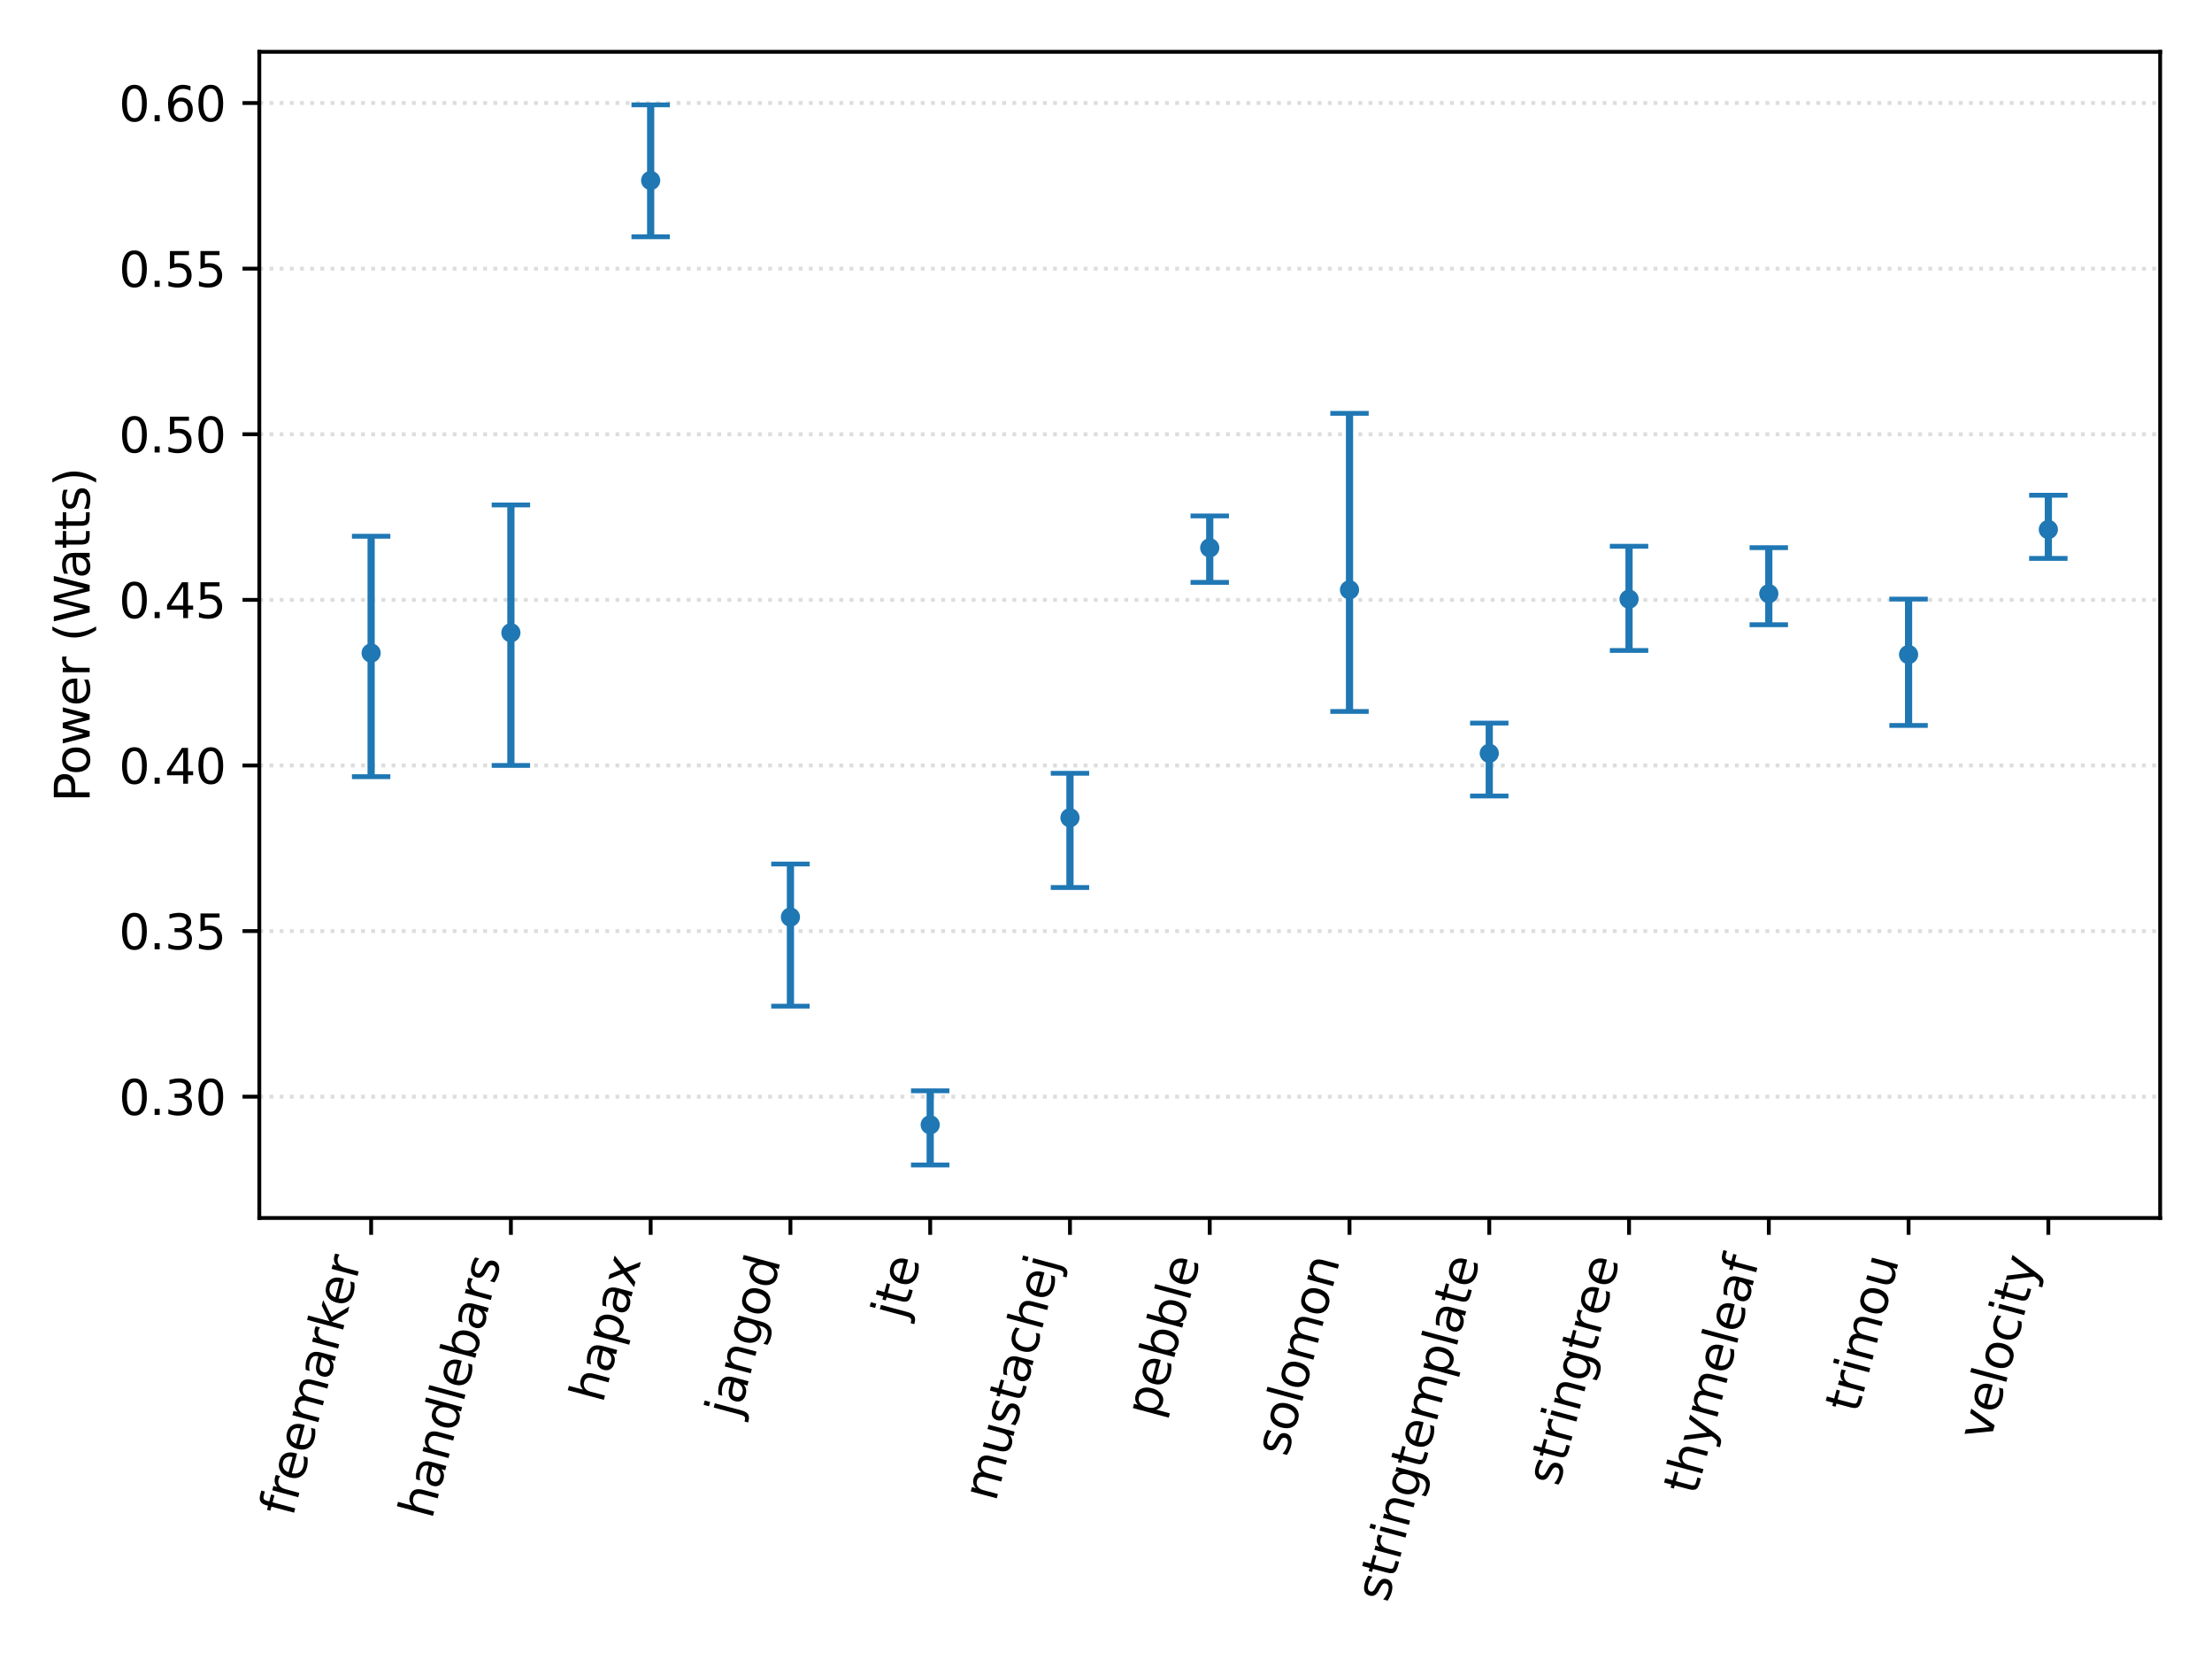<?xml version="1.0" encoding="utf-8" standalone="no"?>
<!DOCTYPE svg PUBLIC "-//W3C//DTD SVG 1.1//EN"
  "http://www.w3.org/Graphics/SVG/1.1/DTD/svg11.dtd">
<svg xmlns:xlink="http://www.w3.org/1999/xlink" width="460.8pt" height="345.6pt" viewBox="0 0 460.8 345.6" xmlns="http://www.w3.org/2000/svg" version="1.1">
 <defs>
  <style type="text/css">*{stroke-linejoin: round; stroke-linecap: butt}</style>
 </defs>
 <g id="figure_1">
  <g id="patch_1">
   <path d="M 0 345.6 
L 460.8 345.6 
L 460.8 0 
L 0 0 
z
" style="fill: #ffffff"/>
  </g>
  <g id="axes_1">
   <g id="patch_2">
    <path d="M 54.02 253.732 
L 450 253.732 
L 450 10.8 
L 54.02 10.8 
z
" style="fill: #ffffff"/>
   </g>
   <g id="matplotlib.axis_1">
    <g id="xtick_1">
     <g id="line2d_1">
      <defs>
       <path id="m3731a726dd" d="M 0 0 
L 0 3.5 
" style="stroke: #000000; stroke-width: 0.8"/>
      </defs>
      <g>
       <use xlink:href="#m3731a726dd" x="77.313" y="253.732" style="stroke: #000000; stroke-width: 0.8"/>
      </g>
     </g>
     <g id="text_1">
      <!-- freemarker -->
      <g transform="translate(60.97 316.196)rotate(-75)scale(0.1 -0.1)">
       <defs>
        <path id="DejaVuSans-66" d="M 2375 4863 
L 2375 4384 
L 1825 4384 
Q 1516 4384 1395 4259 
Q 1275 4134 1275 3809 
L 1275 3500 
L 2222 3500 
L 2222 3053 
L 1275 3053 
L 1275 0 
L 697 0 
L 697 3053 
L 147 3053 
L 147 3500 
L 697 3500 
L 697 3744 
Q 697 4328 969 4595 
Q 1241 4863 1831 4863 
L 2375 4863 
z
" transform="scale(0.016)"/>
        <path id="DejaVuSans-72" d="M 2631 2963 
Q 2534 3019 2420 3045 
Q 2306 3072 2169 3072 
Q 1681 3072 1420 2755 
Q 1159 2438 1159 1844 
L 1159 0 
L 581 0 
L 581 3500 
L 1159 3500 
L 1159 2956 
Q 1341 3275 1631 3429 
Q 1922 3584 2338 3584 
Q 2397 3584 2469 3576 
Q 2541 3569 2628 3553 
L 2631 2963 
z
" transform="scale(0.016)"/>
        <path id="DejaVuSans-65" d="M 3597 1894 
L 3597 1613 
L 953 1613 
Q 991 1019 1311 708 
Q 1631 397 2203 397 
Q 2534 397 2845 478 
Q 3156 559 3463 722 
L 3463 178 
Q 3153 47 2828 -22 
Q 2503 -91 2169 -91 
Q 1331 -91 842 396 
Q 353 884 353 1716 
Q 353 2575 817 3079 
Q 1281 3584 2069 3584 
Q 2775 3584 3186 3129 
Q 3597 2675 3597 1894 
z
M 3022 2063 
Q 3016 2534 2758 2815 
Q 2500 3097 2075 3097 
Q 1594 3097 1305 2825 
Q 1016 2553 972 2059 
L 3022 2063 
z
" transform="scale(0.016)"/>
        <path id="DejaVuSans-6d" d="M 3328 2828 
Q 3544 3216 3844 3400 
Q 4144 3584 4550 3584 
Q 5097 3584 5394 3201 
Q 5691 2819 5691 2113 
L 5691 0 
L 5113 0 
L 5113 2094 
Q 5113 2597 4934 2840 
Q 4756 3084 4391 3084 
Q 3944 3084 3684 2787 
Q 3425 2491 3425 1978 
L 3425 0 
L 2847 0 
L 2847 2094 
Q 2847 2600 2669 2842 
Q 2491 3084 2119 3084 
Q 1678 3084 1418 2786 
Q 1159 2488 1159 1978 
L 1159 0 
L 581 0 
L 581 3500 
L 1159 3500 
L 1159 2956 
Q 1356 3278 1631 3431 
Q 1906 3584 2284 3584 
Q 2666 3584 2933 3390 
Q 3200 3197 3328 2828 
z
" transform="scale(0.016)"/>
        <path id="DejaVuSans-61" d="M 2194 1759 
Q 1497 1759 1228 1600 
Q 959 1441 959 1056 
Q 959 750 1161 570 
Q 1363 391 1709 391 
Q 2188 391 2477 730 
Q 2766 1069 2766 1631 
L 2766 1759 
L 2194 1759 
z
M 3341 1997 
L 3341 0 
L 2766 0 
L 2766 531 
Q 2569 213 2275 61 
Q 1981 -91 1556 -91 
Q 1019 -91 701 211 
Q 384 513 384 1019 
Q 384 1609 779 1909 
Q 1175 2209 1959 2209 
L 2766 2209 
L 2766 2266 
Q 2766 2663 2505 2880 
Q 2244 3097 1772 3097 
Q 1472 3097 1187 3025 
Q 903 2953 641 2809 
L 641 3341 
Q 956 3463 1253 3523 
Q 1550 3584 1831 3584 
Q 2591 3584 2966 3190 
Q 3341 2797 3341 1997 
z
" transform="scale(0.016)"/>
        <path id="DejaVuSans-6b" d="M 581 4863 
L 1159 4863 
L 1159 1991 
L 2875 3500 
L 3609 3500 
L 1753 1863 
L 3688 0 
L 2938 0 
L 1159 1709 
L 1159 0 
L 581 0 
L 581 4863 
z
" transform="scale(0.016)"/>
       </defs>
       <use xlink:href="#DejaVuSans-66"/>
       <use xlink:href="#DejaVuSans-72" x="35.205"/>
       <use xlink:href="#DejaVuSans-65" x="74.068"/>
       <use xlink:href="#DejaVuSans-65" x="135.592"/>
       <use xlink:href="#DejaVuSans-6d" x="197.115"/>
       <use xlink:href="#DejaVuSans-61" x="294.527"/>
       <use xlink:href="#DejaVuSans-72" x="355.807"/>
       <use xlink:href="#DejaVuSans-6b" x="396.92"/>
       <use xlink:href="#DejaVuSans-65" x="451.205"/>
       <use xlink:href="#DejaVuSans-72" x="512.729"/>
      </g>
     </g>
    </g>
    <g id="xtick_2">
     <g id="line2d_2">
      <g>
       <use xlink:href="#m3731a726dd" x="106.429" y="253.732" style="stroke: #000000; stroke-width: 0.8"/>
      </g>
     </g>
     <g id="text_2">
      <!-- handlebars -->
      <g transform="translate(89.958 316.674)rotate(-75)scale(0.1 -0.1)">
       <defs>
        <path id="DejaVuSans-68" d="M 3513 2113 
L 3513 0 
L 2938 0 
L 2938 2094 
Q 2938 2591 2744 2837 
Q 2550 3084 2163 3084 
Q 1697 3084 1428 2787 
Q 1159 2491 1159 1978 
L 1159 0 
L 581 0 
L 581 4863 
L 1159 4863 
L 1159 2956 
Q 1366 3272 1645 3428 
Q 1925 3584 2291 3584 
Q 2894 3584 3203 3211 
Q 3513 2838 3513 2113 
z
" transform="scale(0.016)"/>
        <path id="DejaVuSans-6e" d="M 3513 2113 
L 3513 0 
L 2938 0 
L 2938 2094 
Q 2938 2591 2744 2837 
Q 2550 3084 2163 3084 
Q 1697 3084 1428 2787 
Q 1159 2491 1159 1978 
L 1159 0 
L 581 0 
L 581 3500 
L 1159 3500 
L 1159 2956 
Q 1366 3272 1645 3428 
Q 1925 3584 2291 3584 
Q 2894 3584 3203 3211 
Q 3513 2838 3513 2113 
z
" transform="scale(0.016)"/>
        <path id="DejaVuSans-64" d="M 2906 2969 
L 2906 4863 
L 3481 4863 
L 3481 0 
L 2906 0 
L 2906 525 
Q 2725 213 2448 61 
Q 2172 -91 1784 -91 
Q 1150 -91 751 415 
Q 353 922 353 1747 
Q 353 2572 751 3078 
Q 1150 3584 1784 3584 
Q 2172 3584 2448 3432 
Q 2725 3281 2906 2969 
z
M 947 1747 
Q 947 1113 1208 752 
Q 1469 391 1925 391 
Q 2381 391 2643 752 
Q 2906 1113 2906 1747 
Q 2906 2381 2643 2742 
Q 2381 3103 1925 3103 
Q 1469 3103 1208 2742 
Q 947 2381 947 1747 
z
" transform="scale(0.016)"/>
        <path id="DejaVuSans-6c" d="M 603 4863 
L 1178 4863 
L 1178 0 
L 603 0 
L 603 4863 
z
" transform="scale(0.016)"/>
        <path id="DejaVuSans-62" d="M 3116 1747 
Q 3116 2381 2855 2742 
Q 2594 3103 2138 3103 
Q 1681 3103 1420 2742 
Q 1159 2381 1159 1747 
Q 1159 1113 1420 752 
Q 1681 391 2138 391 
Q 2594 391 2855 752 
Q 3116 1113 3116 1747 
z
M 1159 2969 
Q 1341 3281 1617 3432 
Q 1894 3584 2278 3584 
Q 2916 3584 3314 3078 
Q 3713 2572 3713 1747 
Q 3713 922 3314 415 
Q 2916 -91 2278 -91 
Q 1894 -91 1617 61 
Q 1341 213 1159 525 
L 1159 0 
L 581 0 
L 581 4863 
L 1159 4863 
L 1159 2969 
z
" transform="scale(0.016)"/>
        <path id="DejaVuSans-73" d="M 2834 3397 
L 2834 2853 
Q 2591 2978 2328 3040 
Q 2066 3103 1784 3103 
Q 1356 3103 1142 2972 
Q 928 2841 928 2578 
Q 928 2378 1081 2264 
Q 1234 2150 1697 2047 
L 1894 2003 
Q 2506 1872 2764 1633 
Q 3022 1394 3022 966 
Q 3022 478 2636 193 
Q 2250 -91 1575 -91 
Q 1294 -91 989 -36 
Q 684 19 347 128 
L 347 722 
Q 666 556 975 473 
Q 1284 391 1588 391 
Q 1994 391 2212 530 
Q 2431 669 2431 922 
Q 2431 1156 2273 1281 
Q 2116 1406 1581 1522 
L 1381 1569 
Q 847 1681 609 1914 
Q 372 2147 372 2553 
Q 372 3047 722 3315 
Q 1072 3584 1716 3584 
Q 2034 3584 2315 3537 
Q 2597 3491 2834 3397 
z
" transform="scale(0.016)"/>
       </defs>
       <use xlink:href="#DejaVuSans-68"/>
       <use xlink:href="#DejaVuSans-61" x="63.379"/>
       <use xlink:href="#DejaVuSans-6e" x="124.658"/>
       <use xlink:href="#DejaVuSans-64" x="188.037"/>
       <use xlink:href="#DejaVuSans-6c" x="251.514"/>
       <use xlink:href="#DejaVuSans-65" x="279.297"/>
       <use xlink:href="#DejaVuSans-62" x="340.82"/>
       <use xlink:href="#DejaVuSans-61" x="404.297"/>
       <use xlink:href="#DejaVuSans-72" x="465.576"/>
       <use xlink:href="#DejaVuSans-73" x="506.689"/>
      </g>
     </g>
    </g>
    <g id="xtick_3">
     <g id="line2d_3">
      <g>
       <use xlink:href="#m3731a726dd" x="135.545" y="253.732" style="stroke: #000000; stroke-width: 0.8"/>
      </g>
     </g>
     <g id="text_3">
      <!-- hapax -->
      <g transform="translate(125.549 292.508)rotate(-75)scale(0.1 -0.1)">
       <defs>
        <path id="DejaVuSans-70" d="M 1159 525 
L 1159 -1331 
L 581 -1331 
L 581 3500 
L 1159 3500 
L 1159 2969 
Q 1341 3281 1617 3432 
Q 1894 3584 2278 3584 
Q 2916 3584 3314 3078 
Q 3713 2572 3713 1747 
Q 3713 922 3314 415 
Q 2916 -91 2278 -91 
Q 1894 -91 1617 61 
Q 1341 213 1159 525 
z
M 3116 1747 
Q 3116 2381 2855 2742 
Q 2594 3103 2138 3103 
Q 1681 3103 1420 2742 
Q 1159 2381 1159 1747 
Q 1159 1113 1420 752 
Q 1681 391 2138 391 
Q 2594 391 2855 752 
Q 3116 1113 3116 1747 
z
" transform="scale(0.016)"/>
        <path id="DejaVuSans-78" d="M 3513 3500 
L 2247 1797 
L 3578 0 
L 2900 0 
L 1881 1375 
L 863 0 
L 184 0 
L 1544 1831 
L 300 3500 
L 978 3500 
L 1906 2253 
L 2834 3500 
L 3513 3500 
z
" transform="scale(0.016)"/>
       </defs>
       <use xlink:href="#DejaVuSans-68"/>
       <use xlink:href="#DejaVuSans-61" x="63.379"/>
       <use xlink:href="#DejaVuSans-70" x="124.658"/>
       <use xlink:href="#DejaVuSans-61" x="188.135"/>
       <use xlink:href="#DejaVuSans-78" x="249.414"/>
      </g>
     </g>
    </g>
    <g id="xtick_4">
     <g id="line2d_4">
      <g>
       <use xlink:href="#m3731a726dd" x="164.661" y="253.732" style="stroke: #000000; stroke-width: 0.8"/>
      </g>
     </g>
     <g id="text_4">
      <!-- jangod -->
      <g transform="translate(153.837 295.597)rotate(-75)scale(0.1 -0.1)">
       <defs>
        <path id="DejaVuSans-6a" d="M 603 3500 
L 1178 3500 
L 1178 -63 
Q 1178 -731 923 -1031 
Q 669 -1331 103 -1331 
L -116 -1331 
L -116 -844 
L 38 -844 
Q 366 -844 484 -692 
Q 603 -541 603 -63 
L 603 3500 
z
M 603 4863 
L 1178 4863 
L 1178 4134 
L 603 4134 
L 603 4863 
z
" transform="scale(0.016)"/>
        <path id="DejaVuSans-67" d="M 2906 1791 
Q 2906 2416 2648 2759 
Q 2391 3103 1925 3103 
Q 1463 3103 1205 2759 
Q 947 2416 947 1791 
Q 947 1169 1205 825 
Q 1463 481 1925 481 
Q 2391 481 2648 825 
Q 2906 1169 2906 1791 
z
M 3481 434 
Q 3481 -459 3084 -895 
Q 2688 -1331 1869 -1331 
Q 1566 -1331 1297 -1286 
Q 1028 -1241 775 -1147 
L 775 -588 
Q 1028 -725 1275 -790 
Q 1522 -856 1778 -856 
Q 2344 -856 2625 -561 
Q 2906 -266 2906 331 
L 2906 616 
Q 2728 306 2450 153 
Q 2172 0 1784 0 
Q 1141 0 747 490 
Q 353 981 353 1791 
Q 353 2603 747 3093 
Q 1141 3584 1784 3584 
Q 2172 3584 2450 3431 
Q 2728 3278 2906 2969 
L 2906 3500 
L 3481 3500 
L 3481 434 
z
" transform="scale(0.016)"/>
        <path id="DejaVuSans-6f" d="M 1959 3097 
Q 1497 3097 1228 2736 
Q 959 2375 959 1747 
Q 959 1119 1226 758 
Q 1494 397 1959 397 
Q 2419 397 2687 759 
Q 2956 1122 2956 1747 
Q 2956 2369 2687 2733 
Q 2419 3097 1959 3097 
z
M 1959 3584 
Q 2709 3584 3137 3096 
Q 3566 2609 3566 1747 
Q 3566 888 3137 398 
Q 2709 -91 1959 -91 
Q 1206 -91 779 398 
Q 353 888 353 1747 
Q 353 2609 779 3096 
Q 1206 3584 1959 3584 
z
" transform="scale(0.016)"/>
       </defs>
       <use xlink:href="#DejaVuSans-6a"/>
       <use xlink:href="#DejaVuSans-61" x="27.783"/>
       <use xlink:href="#DejaVuSans-6e" x="89.062"/>
       <use xlink:href="#DejaVuSans-67" x="152.441"/>
       <use xlink:href="#DejaVuSans-6f" x="215.918"/>
       <use xlink:href="#DejaVuSans-64" x="277.1"/>
      </g>
     </g>
    </g>
    <g id="xtick_5">
     <g id="line2d_5">
      <g>
       <use xlink:href="#m3731a726dd" x="193.778" y="253.732" style="stroke: #000000; stroke-width: 0.8"/>
      </g>
     </g>
     <g id="text_5">
      <!-- jte -->
      <g transform="translate(188.443 275.112)rotate(-75)scale(0.1 -0.1)">
       <defs>
        <path id="DejaVuSans-74" d="M 1172 4494 
L 1172 3500 
L 2356 3500 
L 2356 3053 
L 1172 3053 
L 1172 1153 
Q 1172 725 1289 603 
Q 1406 481 1766 481 
L 2356 481 
L 2356 0 
L 1766 0 
Q 1100 0 847 248 
Q 594 497 594 1153 
L 594 3053 
L 172 3053 
L 172 3500 
L 594 3500 
L 594 4494 
L 1172 4494 
z
" transform="scale(0.016)"/>
       </defs>
       <use xlink:href="#DejaVuSans-6a"/>
       <use xlink:href="#DejaVuSans-74" x="27.783"/>
       <use xlink:href="#DejaVuSans-65" x="66.992"/>
      </g>
     </g>
    </g>
    <g id="xtick_6">
     <g id="line2d_6">
      <g>
       <use xlink:href="#m3731a726dd" x="222.894" y="253.732" style="stroke: #000000; stroke-width: 0.8"/>
      </g>
     </g>
     <g id="text_6">
      <!-- mustachej -->
      <g transform="translate(207.4 313.026)rotate(-75)scale(0.1 -0.1)">
       <defs>
        <path id="DejaVuSans-75" d="M 544 1381 
L 544 3500 
L 1119 3500 
L 1119 1403 
Q 1119 906 1312 657 
Q 1506 409 1894 409 
Q 2359 409 2629 706 
Q 2900 1003 2900 1516 
L 2900 3500 
L 3475 3500 
L 3475 0 
L 2900 0 
L 2900 538 
Q 2691 219 2414 64 
Q 2138 -91 1772 -91 
Q 1169 -91 856 284 
Q 544 659 544 1381 
z
M 1991 3584 
L 1991 3584 
z
" transform="scale(0.016)"/>
        <path id="DejaVuSans-63" d="M 3122 3366 
L 3122 2828 
Q 2878 2963 2633 3030 
Q 2388 3097 2138 3097 
Q 1578 3097 1268 2742 
Q 959 2388 959 1747 
Q 959 1106 1268 751 
Q 1578 397 2138 397 
Q 2388 397 2633 464 
Q 2878 531 3122 666 
L 3122 134 
Q 2881 22 2623 -34 
Q 2366 -91 2075 -91 
Q 1284 -91 818 406 
Q 353 903 353 1747 
Q 353 2603 823 3093 
Q 1294 3584 2113 3584 
Q 2378 3584 2631 3529 
Q 2884 3475 3122 3366 
z
" transform="scale(0.016)"/>
       </defs>
       <use xlink:href="#DejaVuSans-6d"/>
       <use xlink:href="#DejaVuSans-75" x="97.412"/>
       <use xlink:href="#DejaVuSans-73" x="160.791"/>
       <use xlink:href="#DejaVuSans-74" x="212.891"/>
       <use xlink:href="#DejaVuSans-61" x="252.1"/>
       <use xlink:href="#DejaVuSans-63" x="313.379"/>
       <use xlink:href="#DejaVuSans-68" x="368.359"/>
       <use xlink:href="#DejaVuSans-65" x="431.738"/>
       <use xlink:href="#DejaVuSans-6a" x="493.262"/>
      </g>
     </g>
    </g>
    <g id="xtick_7">
     <g id="line2d_7">
      <g>
       <use xlink:href="#m3731a726dd" x="252.01" y="253.732" style="stroke: #000000; stroke-width: 0.8"/>
      </g>
     </g>
     <g id="text_7">
      <!-- pebble -->
      <g transform="translate(241.168 295.665)rotate(-75)scale(0.1 -0.1)">
       <use xlink:href="#DejaVuSans-70"/>
       <use xlink:href="#DejaVuSans-65" x="63.477"/>
       <use xlink:href="#DejaVuSans-62" x="125"/>
       <use xlink:href="#DejaVuSans-62" x="188.477"/>
       <use xlink:href="#DejaVuSans-6c" x="251.953"/>
       <use xlink:href="#DejaVuSans-65" x="279.736"/>
      </g>
     </g>
    </g>
    <g id="xtick_8">
     <g id="line2d_8">
      <g>
       <use xlink:href="#m3731a726dd" x="281.126" y="253.732" style="stroke: #000000; stroke-width: 0.8"/>
      </g>
     </g>
     <g id="text_8">
      <!-- solomon -->
      <g transform="translate(268.138 303.675)rotate(-75)scale(0.1 -0.1)">
       <use xlink:href="#DejaVuSans-73"/>
       <use xlink:href="#DejaVuSans-6f" x="52.1"/>
       <use xlink:href="#DejaVuSans-6c" x="113.281"/>
       <use xlink:href="#DejaVuSans-6f" x="141.064"/>
       <use xlink:href="#DejaVuSans-6d" x="202.246"/>
       <use xlink:href="#DejaVuSans-6f" x="299.658"/>
       <use xlink:href="#DejaVuSans-6e" x="360.84"/>
      </g>
     </g>
    </g>
    <g id="xtick_9">
     <g id="line2d_9">
      <g>
       <use xlink:href="#m3731a726dd" x="310.242" y="253.732" style="stroke: #000000; stroke-width: 0.8"/>
      </g>
     </g>
     <g id="text_9">
      <!-- stringtemplate -->
      <g transform="translate(289.121 334.029)rotate(-75)scale(0.1 -0.1)">
       <defs>
        <path id="DejaVuSans-69" d="M 603 3500 
L 1178 3500 
L 1178 0 
L 603 0 
L 603 3500 
z
M 603 4863 
L 1178 4863 
L 1178 4134 
L 603 4134 
L 603 4863 
z
" transform="scale(0.016)"/>
       </defs>
       <use xlink:href="#DejaVuSans-73"/>
       <use xlink:href="#DejaVuSans-74" x="52.1"/>
       <use xlink:href="#DejaVuSans-72" x="91.309"/>
       <use xlink:href="#DejaVuSans-69" x="132.422"/>
       <use xlink:href="#DejaVuSans-6e" x="160.205"/>
       <use xlink:href="#DejaVuSans-67" x="223.584"/>
       <use xlink:href="#DejaVuSans-74" x="287.061"/>
       <use xlink:href="#DejaVuSans-65" x="326.27"/>
       <use xlink:href="#DejaVuSans-6d" x="387.793"/>
       <use xlink:href="#DejaVuSans-70" x="485.205"/>
       <use xlink:href="#DejaVuSans-6c" x="548.682"/>
       <use xlink:href="#DejaVuSans-61" x="576.465"/>
       <use xlink:href="#DejaVuSans-74" x="637.744"/>
       <use xlink:href="#DejaVuSans-65" x="676.953"/>
      </g>
     </g>
    </g>
    <g id="xtick_10">
     <g id="line2d_10">
      <g>
       <use xlink:href="#m3731a726dd" x="339.359" y="253.732" style="stroke: #000000; stroke-width: 0.8"/>
      </g>
     </g>
     <g id="text_10">
      <!-- stringtree -->
      <g transform="translate(324.715 309.852)rotate(-75)scale(0.1 -0.1)">
       <use xlink:href="#DejaVuSans-73"/>
       <use xlink:href="#DejaVuSans-74" x="52.1"/>
       <use xlink:href="#DejaVuSans-72" x="91.309"/>
       <use xlink:href="#DejaVuSans-69" x="132.422"/>
       <use xlink:href="#DejaVuSans-6e" x="160.205"/>
       <use xlink:href="#DejaVuSans-67" x="223.584"/>
       <use xlink:href="#DejaVuSans-74" x="287.061"/>
       <use xlink:href="#DejaVuSans-72" x="326.27"/>
       <use xlink:href="#DejaVuSans-65" x="365.133"/>
       <use xlink:href="#DejaVuSans-65" x="426.656"/>
      </g>
     </g>
    </g>
    <g id="xtick_11">
     <g id="line2d_11">
      <g>
       <use xlink:href="#m3731a726dd" x="368.475" y="253.732" style="stroke: #000000; stroke-width: 0.8"/>
      </g>
     </g>
     <g id="text_11">
      <!-- thymeleaf -->
      <g transform="translate(353.357 311.623)rotate(-75)scale(0.1 -0.1)">
       <defs>
        <path id="DejaVuSans-79" d="M 2059 -325 
Q 1816 -950 1584 -1140 
Q 1353 -1331 966 -1331 
L 506 -1331 
L 506 -850 
L 844 -850 
Q 1081 -850 1212 -737 
Q 1344 -625 1503 -206 
L 1606 56 
L 191 3500 
L 800 3500 
L 1894 763 
L 2988 3500 
L 3597 3500 
L 2059 -325 
z
" transform="scale(0.016)"/>
       </defs>
       <use xlink:href="#DejaVuSans-74"/>
       <use xlink:href="#DejaVuSans-68" x="39.209"/>
       <use xlink:href="#DejaVuSans-79" x="102.588"/>
       <use xlink:href="#DejaVuSans-6d" x="161.768"/>
       <use xlink:href="#DejaVuSans-65" x="259.18"/>
       <use xlink:href="#DejaVuSans-6c" x="320.703"/>
       <use xlink:href="#DejaVuSans-65" x="348.486"/>
       <use xlink:href="#DejaVuSans-61" x="410.01"/>
       <use xlink:href="#DejaVuSans-66" x="471.289"/>
      </g>
     </g>
    </g>
    <g id="xtick_12">
     <g id="line2d_12">
      <g>
       <use xlink:href="#m3731a726dd" x="397.591" y="253.732" style="stroke: #000000; stroke-width: 0.8"/>
      </g>
     </g>
     <g id="text_12">
      <!-- trimou -->
      <g transform="translate(387.039 294.58)rotate(-75)scale(0.1 -0.1)">
       <use xlink:href="#DejaVuSans-74"/>
       <use xlink:href="#DejaVuSans-72" x="39.209"/>
       <use xlink:href="#DejaVuSans-69" x="80.322"/>
       <use xlink:href="#DejaVuSans-6d" x="108.105"/>
       <use xlink:href="#DejaVuSans-6f" x="205.518"/>
       <use xlink:href="#DejaVuSans-75" x="266.699"/>
      </g>
     </g>
    </g>
    <g id="xtick_13">
     <g id="line2d_13">
      <g>
       <use xlink:href="#m3731a726dd" x="426.707" y="253.732" style="stroke: #000000; stroke-width: 0.8"/>
      </g>
     </g>
     <g id="text_13">
      <!-- velocity -->
      <g transform="translate(414.582 300.451)rotate(-75)scale(0.1 -0.1)">
       <defs>
        <path id="DejaVuSans-76" d="M 191 3500 
L 800 3500 
L 1894 563 
L 2988 3500 
L 3597 3500 
L 2284 0 
L 1503 0 
L 191 3500 
z
" transform="scale(0.016)"/>
       </defs>
       <use xlink:href="#DejaVuSans-76"/>
       <use xlink:href="#DejaVuSans-65" x="59.18"/>
       <use xlink:href="#DejaVuSans-6c" x="120.703"/>
       <use xlink:href="#DejaVuSans-6f" x="148.486"/>
       <use xlink:href="#DejaVuSans-63" x="209.668"/>
       <use xlink:href="#DejaVuSans-69" x="264.648"/>
       <use xlink:href="#DejaVuSans-74" x="292.432"/>
       <use xlink:href="#DejaVuSans-79" x="331.641"/>
      </g>
     </g>
    </g>
   </g>
   <g id="matplotlib.axis_2">
    <g id="ytick_1">
     <g id="line2d_14">
      <path d="M 54.02 228.458 
L 450 228.458 
" clip-path="url(#p873558330e)" style="fill: none; stroke-dasharray: 0.8,1.32; stroke-dashoffset: 0; stroke: #dddddd; stroke-width: 0.8"/>
     </g>
     <g id="line2d_15">
      <defs>
       <path id="md7c25f90f4" d="M 0 0 
L -3.5 0 
" style="stroke: #000000; stroke-width: 0.8"/>
      </defs>
      <g>
       <use xlink:href="#md7c25f90f4" x="54.02" y="228.458" style="stroke: #000000; stroke-width: 0.8"/>
      </g>
     </g>
     <g id="text_14">
      <!-- 0.30 -->
      <g transform="translate(24.754 232.257)scale(0.1 -0.1)">
       <defs>
        <path id="DejaVuSans-30" d="M 2034 4250 
Q 1547 4250 1301 3770 
Q 1056 3291 1056 2328 
Q 1056 1369 1301 889 
Q 1547 409 2034 409 
Q 2525 409 2770 889 
Q 3016 1369 3016 2328 
Q 3016 3291 2770 3770 
Q 2525 4250 2034 4250 
z
M 2034 4750 
Q 2819 4750 3233 4129 
Q 3647 3509 3647 2328 
Q 3647 1150 3233 529 
Q 2819 -91 2034 -91 
Q 1250 -91 836 529 
Q 422 1150 422 2328 
Q 422 3509 836 4129 
Q 1250 4750 2034 4750 
z
" transform="scale(0.016)"/>
        <path id="DejaVuSans-2e" d="M 684 794 
L 1344 794 
L 1344 0 
L 684 0 
L 684 794 
z
" transform="scale(0.016)"/>
        <path id="DejaVuSans-33" d="M 2597 2516 
Q 3050 2419 3304 2112 
Q 3559 1806 3559 1356 
Q 3559 666 3084 287 
Q 2609 -91 1734 -91 
Q 1441 -91 1130 -33 
Q 819 25 488 141 
L 488 750 
Q 750 597 1062 519 
Q 1375 441 1716 441 
Q 2309 441 2620 675 
Q 2931 909 2931 1356 
Q 2931 1769 2642 2001 
Q 2353 2234 1838 2234 
L 1294 2234 
L 1294 2753 
L 1863 2753 
Q 2328 2753 2575 2939 
Q 2822 3125 2822 3475 
Q 2822 3834 2567 4026 
Q 2313 4219 1838 4219 
Q 1578 4219 1281 4162 
Q 984 4106 628 3988 
L 628 4550 
Q 988 4650 1302 4700 
Q 1616 4750 1894 4750 
Q 2613 4750 3031 4423 
Q 3450 4097 3450 3541 
Q 3450 3153 3228 2886 
Q 3006 2619 2597 2516 
z
" transform="scale(0.016)"/>
       </defs>
       <use xlink:href="#DejaVuSans-30"/>
       <use xlink:href="#DejaVuSans-2e" x="63.623"/>
       <use xlink:href="#DejaVuSans-33" x="95.41"/>
       <use xlink:href="#DejaVuSans-30" x="159.033"/>
      </g>
     </g>
    </g>
    <g id="ytick_2">
     <g id="line2d_16">
      <path d="M 54.02 193.96 
L 450 193.96 
" clip-path="url(#p873558330e)" style="fill: none; stroke-dasharray: 0.8,1.32; stroke-dashoffset: 0; stroke: #dddddd; stroke-width: 0.8"/>
     </g>
     <g id="line2d_17">
      <g>
       <use xlink:href="#md7c25f90f4" x="54.02" y="193.96" style="stroke: #000000; stroke-width: 0.8"/>
      </g>
     </g>
     <g id="text_15">
      <!-- 0.35 -->
      <g transform="translate(24.754 197.759)scale(0.1 -0.1)">
       <defs>
        <path id="DejaVuSans-35" d="M 691 4666 
L 3169 4666 
L 3169 4134 
L 1269 4134 
L 1269 2991 
Q 1406 3038 1543 3061 
Q 1681 3084 1819 3084 
Q 2600 3084 3056 2656 
Q 3513 2228 3513 1497 
Q 3513 744 3044 326 
Q 2575 -91 1722 -91 
Q 1428 -91 1123 -41 
Q 819 9 494 109 
L 494 744 
Q 775 591 1075 516 
Q 1375 441 1709 441 
Q 2250 441 2565 725 
Q 2881 1009 2881 1497 
Q 2881 1984 2565 2268 
Q 2250 2553 1709 2553 
Q 1456 2553 1204 2497 
Q 953 2441 691 2322 
L 691 4666 
z
" transform="scale(0.016)"/>
       </defs>
       <use xlink:href="#DejaVuSans-30"/>
       <use xlink:href="#DejaVuSans-2e" x="63.623"/>
       <use xlink:href="#DejaVuSans-33" x="95.41"/>
       <use xlink:href="#DejaVuSans-35" x="159.033"/>
      </g>
     </g>
    </g>
    <g id="ytick_3">
     <g id="line2d_18">
      <path d="M 54.02 159.461 
L 450 159.461 
" clip-path="url(#p873558330e)" style="fill: none; stroke-dasharray: 0.8,1.32; stroke-dashoffset: 0; stroke: #dddddd; stroke-width: 0.8"/>
     </g>
     <g id="line2d_19">
      <g>
       <use xlink:href="#md7c25f90f4" x="54.02" y="159.461" style="stroke: #000000; stroke-width: 0.8"/>
      </g>
     </g>
     <g id="text_16">
      <!-- 0.40 -->
      <g transform="translate(24.754 163.26)scale(0.1 -0.1)">
       <defs>
        <path id="DejaVuSans-34" d="M 2419 4116 
L 825 1625 
L 2419 1625 
L 2419 4116 
z
M 2253 4666 
L 3047 4666 
L 3047 1625 
L 3713 1625 
L 3713 1100 
L 3047 1100 
L 3047 0 
L 2419 0 
L 2419 1100 
L 313 1100 
L 313 1709 
L 2253 4666 
z
" transform="scale(0.016)"/>
       </defs>
       <use xlink:href="#DejaVuSans-30"/>
       <use xlink:href="#DejaVuSans-2e" x="63.623"/>
       <use xlink:href="#DejaVuSans-34" x="95.41"/>
       <use xlink:href="#DejaVuSans-30" x="159.033"/>
      </g>
     </g>
    </g>
    <g id="ytick_4">
     <g id="line2d_20">
      <path d="M 54.02 124.962 
L 450 124.962 
" clip-path="url(#p873558330e)" style="fill: none; stroke-dasharray: 0.8,1.32; stroke-dashoffset: 0; stroke: #dddddd; stroke-width: 0.8"/>
     </g>
     <g id="line2d_21">
      <g>
       <use xlink:href="#md7c25f90f4" x="54.02" y="124.962" style="stroke: #000000; stroke-width: 0.8"/>
      </g>
     </g>
     <g id="text_17">
      <!-- 0.45 -->
      <g transform="translate(24.754 128.761)scale(0.1 -0.1)">
       <use xlink:href="#DejaVuSans-30"/>
       <use xlink:href="#DejaVuSans-2e" x="63.623"/>
       <use xlink:href="#DejaVuSans-34" x="95.41"/>
       <use xlink:href="#DejaVuSans-35" x="159.033"/>
      </g>
     </g>
    </g>
    <g id="ytick_5">
     <g id="line2d_22">
      <path d="M 54.02 90.464 
L 450 90.464 
" clip-path="url(#p873558330e)" style="fill: none; stroke-dasharray: 0.8,1.32; stroke-dashoffset: 0; stroke: #dddddd; stroke-width: 0.8"/>
     </g>
     <g id="line2d_23">
      <g>
       <use xlink:href="#md7c25f90f4" x="54.02" y="90.464" style="stroke: #000000; stroke-width: 0.8"/>
      </g>
     </g>
     <g id="text_18">
      <!-- 0.50 -->
      <g transform="translate(24.754 94.263)scale(0.1 -0.1)">
       <use xlink:href="#DejaVuSans-30"/>
       <use xlink:href="#DejaVuSans-2e" x="63.623"/>
       <use xlink:href="#DejaVuSans-35" x="95.41"/>
       <use xlink:href="#DejaVuSans-30" x="159.033"/>
      </g>
     </g>
    </g>
    <g id="ytick_6">
     <g id="line2d_24">
      <path d="M 54.02 55.965 
L 450 55.965 
" clip-path="url(#p873558330e)" style="fill: none; stroke-dasharray: 0.8,1.32; stroke-dashoffset: 0; stroke: #dddddd; stroke-width: 0.8"/>
     </g>
     <g id="line2d_25">
      <g>
       <use xlink:href="#md7c25f90f4" x="54.02" y="55.965" style="stroke: #000000; stroke-width: 0.8"/>
      </g>
     </g>
     <g id="text_19">
      <!-- 0.55 -->
      <g transform="translate(24.754 59.764)scale(0.1 -0.1)">
       <use xlink:href="#DejaVuSans-30"/>
       <use xlink:href="#DejaVuSans-2e" x="63.623"/>
       <use xlink:href="#DejaVuSans-35" x="95.41"/>
       <use xlink:href="#DejaVuSans-35" x="159.033"/>
      </g>
     </g>
    </g>
    <g id="ytick_7">
     <g id="line2d_26">
      <path d="M 54.02 21.466 
L 450 21.466 
" clip-path="url(#p873558330e)" style="fill: none; stroke-dasharray: 0.8,1.32; stroke-dashoffset: 0; stroke: #dddddd; stroke-width: 0.8"/>
     </g>
     <g id="line2d_27">
      <g>
       <use xlink:href="#md7c25f90f4" x="54.02" y="21.466" style="stroke: #000000; stroke-width: 0.8"/>
      </g>
     </g>
     <g id="text_20">
      <!-- 0.60 -->
      <g transform="translate(24.754 25.266)scale(0.1 -0.1)">
       <defs>
        <path id="DejaVuSans-36" d="M 2113 2584 
Q 1688 2584 1439 2293 
Q 1191 2003 1191 1497 
Q 1191 994 1439 701 
Q 1688 409 2113 409 
Q 2538 409 2786 701 
Q 3034 994 3034 1497 
Q 3034 2003 2786 2293 
Q 2538 2584 2113 2584 
z
M 3366 4563 
L 3366 3988 
Q 3128 4100 2886 4159 
Q 2644 4219 2406 4219 
Q 1781 4219 1451 3797 
Q 1122 3375 1075 2522 
Q 1259 2794 1537 2939 
Q 1816 3084 2150 3084 
Q 2853 3084 3261 2657 
Q 3669 2231 3669 1497 
Q 3669 778 3244 343 
Q 2819 -91 2113 -91 
Q 1303 -91 875 529 
Q 447 1150 447 2328 
Q 447 3434 972 4092 
Q 1497 4750 2381 4750 
Q 2619 4750 2861 4703 
Q 3103 4656 3366 4563 
z
" transform="scale(0.016)"/>
       </defs>
       <use xlink:href="#DejaVuSans-30"/>
       <use xlink:href="#DejaVuSans-2e" x="63.623"/>
       <use xlink:href="#DejaVuSans-36" x="95.41"/>
       <use xlink:href="#DejaVuSans-30" x="159.033"/>
      </g>
     </g>
    </g>
    <g id="text_21">
     <!-- Power (Watts) -->
     <g transform="translate(18.675 167.085)rotate(-90)scale(0.1 -0.1)">
      <defs>
       <path id="DejaVuSans-50" d="M 1259 4147 
L 1259 2394 
L 2053 2394 
Q 2494 2394 2734 2622 
Q 2975 2850 2975 3272 
Q 2975 3691 2734 3919 
Q 2494 4147 2053 4147 
L 1259 4147 
z
M 628 4666 
L 2053 4666 
Q 2838 4666 3239 4311 
Q 3641 3956 3641 3272 
Q 3641 2581 3239 2228 
Q 2838 1875 2053 1875 
L 1259 1875 
L 1259 0 
L 628 0 
L 628 4666 
z
" transform="scale(0.016)"/>
       <path id="DejaVuSans-77" d="M 269 3500 
L 844 3500 
L 1563 769 
L 2278 3500 
L 2956 3500 
L 3675 769 
L 4391 3500 
L 4966 3500 
L 4050 0 
L 3372 0 
L 2619 2869 
L 1863 0 
L 1184 0 
L 269 3500 
z
" transform="scale(0.016)"/>
       <path id="DejaVuSans-20" transform="scale(0.016)"/>
       <path id="DejaVuSans-28" d="M 1984 4856 
Q 1566 4138 1362 3434 
Q 1159 2731 1159 2009 
Q 1159 1288 1364 580 
Q 1569 -128 1984 -844 
L 1484 -844 
Q 1016 -109 783 600 
Q 550 1309 550 2009 
Q 550 2706 781 3412 
Q 1013 4119 1484 4856 
L 1984 4856 
z
" transform="scale(0.016)"/>
       <path id="DejaVuSans-57" d="M 213 4666 
L 850 4666 
L 1831 722 
L 2809 4666 
L 3519 4666 
L 4500 722 
L 5478 4666 
L 6119 4666 
L 4947 0 
L 4153 0 
L 3169 4050 
L 2175 0 
L 1381 0 
L 213 4666 
z
" transform="scale(0.016)"/>
       <path id="DejaVuSans-29" d="M 513 4856 
L 1013 4856 
Q 1481 4119 1714 3412 
Q 1947 2706 1947 2009 
Q 1947 1309 1714 600 
Q 1481 -109 1013 -844 
L 513 -844 
Q 928 -128 1133 580 
Q 1338 1288 1338 2009 
Q 1338 2731 1133 3434 
Q 928 4138 513 4856 
z
" transform="scale(0.016)"/>
      </defs>
      <use xlink:href="#DejaVuSans-50"/>
      <use xlink:href="#DejaVuSans-6f" x="56.678"/>
      <use xlink:href="#DejaVuSans-77" x="117.859"/>
      <use xlink:href="#DejaVuSans-65" x="199.646"/>
      <use xlink:href="#DejaVuSans-72" x="261.17"/>
      <use xlink:href="#DejaVuSans-20" x="302.283"/>
      <use xlink:href="#DejaVuSans-28" x="334.07"/>
      <use xlink:href="#DejaVuSans-57" x="373.084"/>
      <use xlink:href="#DejaVuSans-61" x="465.586"/>
      <use xlink:href="#DejaVuSans-74" x="526.865"/>
      <use xlink:href="#DejaVuSans-74" x="566.074"/>
      <use xlink:href="#DejaVuSans-73" x="605.283"/>
      <use xlink:href="#DejaVuSans-29" x="657.383"/>
     </g>
    </g>
   </g>
   <g id="LineCollection_1">
    <path d="M 77.313 161.797 
L 77.313 111.711 
" clip-path="url(#p873558330e)" style="fill: none; stroke: #1f77b4; stroke-width: 1.5"/>
    <path d="M 106.429 159.454 
L 106.429 105.192 
" clip-path="url(#p873558330e)" style="fill: none; stroke: #1f77b4; stroke-width: 1.5"/>
    <path d="M 135.545 49.325 
L 135.545 21.842 
" clip-path="url(#p873558330e)" style="fill: none; stroke: #1f77b4; stroke-width: 1.5"/>
    <path d="M 164.661 209.602 
L 164.661 179.99 
" clip-path="url(#p873558330e)" style="fill: none; stroke: #1f77b4; stroke-width: 1.5"/>
    <path d="M 193.778 242.69 
L 193.778 227.237 
" clip-path="url(#p873558330e)" style="fill: none; stroke: #1f77b4; stroke-width: 1.5"/>
    <path d="M 222.894 184.885 
L 222.894 161.091 
" clip-path="url(#p873558330e)" style="fill: none; stroke: #1f77b4; stroke-width: 1.5"/>
    <path d="M 252.01 121.321 
L 252.01 107.479 
" clip-path="url(#p873558330e)" style="fill: none; stroke: #1f77b4; stroke-width: 1.5"/>
    <path d="M 281.126 148.211 
L 281.126 86.11 
" clip-path="url(#p873558330e)" style="fill: none; stroke: #1f77b4; stroke-width: 1.5"/>
    <path d="M 310.242 165.822 
L 310.242 150.629 
" clip-path="url(#p873558330e)" style="fill: none; stroke: #1f77b4; stroke-width: 1.5"/>
    <path d="M 339.359 135.507 
L 339.359 113.798 
" clip-path="url(#p873558330e)" style="fill: none; stroke: #1f77b4; stroke-width: 1.5"/>
    <path d="M 368.475 130.143 
L 368.475 114.09 
" clip-path="url(#p873558330e)" style="fill: none; stroke: #1f77b4; stroke-width: 1.5"/>
    <path d="M 397.591 151.123 
L 397.591 124.8 
" clip-path="url(#p873558330e)" style="fill: none; stroke: #1f77b4; stroke-width: 1.5"/>
    <path d="M 426.707 116.331 
L 426.707 103.172 
" clip-path="url(#p873558330e)" style="fill: none; stroke: #1f77b4; stroke-width: 1.5"/>
   </g>
   <g id="line2d_28">
    <defs>
     <path id="m82f2a70662" d="M 4 0 
L -4 -0 
" style="stroke: #1f77b4"/>
    </defs>
    <g clip-path="url(#p873558330e)">
     <use xlink:href="#m82f2a70662" x="77.313" y="161.797" style="fill: #1f77b4; stroke: #1f77b4"/>
     <use xlink:href="#m82f2a70662" x="106.429" y="159.454" style="fill: #1f77b4; stroke: #1f77b4"/>
     <use xlink:href="#m82f2a70662" x="135.545" y="49.325" style="fill: #1f77b4; stroke: #1f77b4"/>
     <use xlink:href="#m82f2a70662" x="164.661" y="209.602" style="fill: #1f77b4; stroke: #1f77b4"/>
     <use xlink:href="#m82f2a70662" x="193.778" y="242.69" style="fill: #1f77b4; stroke: #1f77b4"/>
     <use xlink:href="#m82f2a70662" x="222.894" y="184.885" style="fill: #1f77b4; stroke: #1f77b4"/>
     <use xlink:href="#m82f2a70662" x="252.01" y="121.321" style="fill: #1f77b4; stroke: #1f77b4"/>
     <use xlink:href="#m82f2a70662" x="281.126" y="148.211" style="fill: #1f77b4; stroke: #1f77b4"/>
     <use xlink:href="#m82f2a70662" x="310.242" y="165.822" style="fill: #1f77b4; stroke: #1f77b4"/>
     <use xlink:href="#m82f2a70662" x="339.359" y="135.507" style="fill: #1f77b4; stroke: #1f77b4"/>
     <use xlink:href="#m82f2a70662" x="368.475" y="130.143" style="fill: #1f77b4; stroke: #1f77b4"/>
     <use xlink:href="#m82f2a70662" x="397.591" y="151.123" style="fill: #1f77b4; stroke: #1f77b4"/>
     <use xlink:href="#m82f2a70662" x="426.707" y="116.331" style="fill: #1f77b4; stroke: #1f77b4"/>
    </g>
   </g>
   <g id="line2d_29">
    <g clip-path="url(#p873558330e)">
     <use xlink:href="#m82f2a70662" x="77.313" y="111.711" style="fill: #1f77b4; stroke: #1f77b4"/>
     <use xlink:href="#m82f2a70662" x="106.429" y="105.192" style="fill: #1f77b4; stroke: #1f77b4"/>
     <use xlink:href="#m82f2a70662" x="135.545" y="21.842" style="fill: #1f77b4; stroke: #1f77b4"/>
     <use xlink:href="#m82f2a70662" x="164.661" y="179.99" style="fill: #1f77b4; stroke: #1f77b4"/>
     <use xlink:href="#m82f2a70662" x="193.778" y="227.237" style="fill: #1f77b4; stroke: #1f77b4"/>
     <use xlink:href="#m82f2a70662" x="222.894" y="161.091" style="fill: #1f77b4; stroke: #1f77b4"/>
     <use xlink:href="#m82f2a70662" x="252.01" y="107.479" style="fill: #1f77b4; stroke: #1f77b4"/>
     <use xlink:href="#m82f2a70662" x="281.126" y="86.11" style="fill: #1f77b4; stroke: #1f77b4"/>
     <use xlink:href="#m82f2a70662" x="310.242" y="150.629" style="fill: #1f77b4; stroke: #1f77b4"/>
     <use xlink:href="#m82f2a70662" x="339.359" y="113.798" style="fill: #1f77b4; stroke: #1f77b4"/>
     <use xlink:href="#m82f2a70662" x="368.475" y="114.09" style="fill: #1f77b4; stroke: #1f77b4"/>
     <use xlink:href="#m82f2a70662" x="397.591" y="124.8" style="fill: #1f77b4; stroke: #1f77b4"/>
     <use xlink:href="#m82f2a70662" x="426.707" y="103.172" style="fill: #1f77b4; stroke: #1f77b4"/>
    </g>
   </g>
   <g id="line2d_30">
    <defs>
     <path id="m3b089d7956" d="M 0 1.5 
C 0.398 1.5 0.779 1.342 1.061 1.061 
C 1.342 0.779 1.5 0.398 1.5 0 
C 1.5 -0.398 1.342 -0.779 1.061 -1.061 
C 0.779 -1.342 0.398 -1.5 0 -1.5 
C -0.398 -1.5 -0.779 -1.342 -1.061 -1.061 
C -1.342 -0.779 -1.5 -0.398 -1.5 0 
C -1.5 0.398 -1.342 0.779 -1.061 1.061 
C -0.779 1.342 -0.398 1.5 0 1.5 
z
" style="stroke: #1f77b4"/>
    </defs>
    <g clip-path="url(#p873558330e)">
     <use xlink:href="#m3b089d7956" x="77.313" y="136.036" style="fill: #1f77b4; stroke: #1f77b4"/>
     <use xlink:href="#m3b089d7956" x="106.429" y="131.815" style="fill: #1f77b4; stroke: #1f77b4"/>
     <use xlink:href="#m3b089d7956" x="135.545" y="37.6" style="fill: #1f77b4; stroke: #1f77b4"/>
     <use xlink:href="#m3b089d7956" x="164.661" y="191.044" style="fill: #1f77b4; stroke: #1f77b4"/>
     <use xlink:href="#m3b089d7956" x="193.778" y="234.322" style="fill: #1f77b4; stroke: #1f77b4"/>
     <use xlink:href="#m3b089d7956" x="222.894" y="170.349" style="fill: #1f77b4; stroke: #1f77b4"/>
     <use xlink:href="#m3b089d7956" x="252.01" y="114.126" style="fill: #1f77b4; stroke: #1f77b4"/>
     <use xlink:href="#m3b089d7956" x="281.126" y="122.874" style="fill: #1f77b4; stroke: #1f77b4"/>
     <use xlink:href="#m3b089d7956" x="310.242" y="156.927" style="fill: #1f77b4; stroke: #1f77b4"/>
     <use xlink:href="#m3b089d7956" x="339.359" y="124.809" style="fill: #1f77b4; stroke: #1f77b4"/>
     <use xlink:href="#m3b089d7956" x="368.475" y="123.681" style="fill: #1f77b4; stroke: #1f77b4"/>
     <use xlink:href="#m3b089d7956" x="397.591" y="136.352" style="fill: #1f77b4; stroke: #1f77b4"/>
     <use xlink:href="#m3b089d7956" x="426.707" y="110.307" style="fill: #1f77b4; stroke: #1f77b4"/>
    </g>
   </g>
   <g id="patch_3">
    <path d="M 54.02 253.732 
L 54.02 10.8 
" style="fill: none; stroke: #000000; stroke-width: 0.8; stroke-linejoin: miter; stroke-linecap: square"/>
   </g>
   <g id="patch_4">
    <path d="M 450 253.732 
L 450 10.8 
" style="fill: none; stroke: #000000; stroke-width: 0.8; stroke-linejoin: miter; stroke-linecap: square"/>
   </g>
   <g id="patch_5">
    <path d="M 54.02 253.732 
L 450 253.732 
" style="fill: none; stroke: #000000; stroke-width: 0.8; stroke-linejoin: miter; stroke-linecap: square"/>
   </g>
   <g id="patch_6">
    <path d="M 54.02 10.8 
L 450 10.8 
" style="fill: none; stroke: #000000; stroke-width: 0.8; stroke-linejoin: miter; stroke-linecap: square"/>
   </g>
  </g>
 </g>
 <defs>
  <clipPath id="p873558330e">
   <rect x="54.02" y="10.8" width="395.98" height="242.932"/>
  </clipPath>
 </defs>
</svg>
